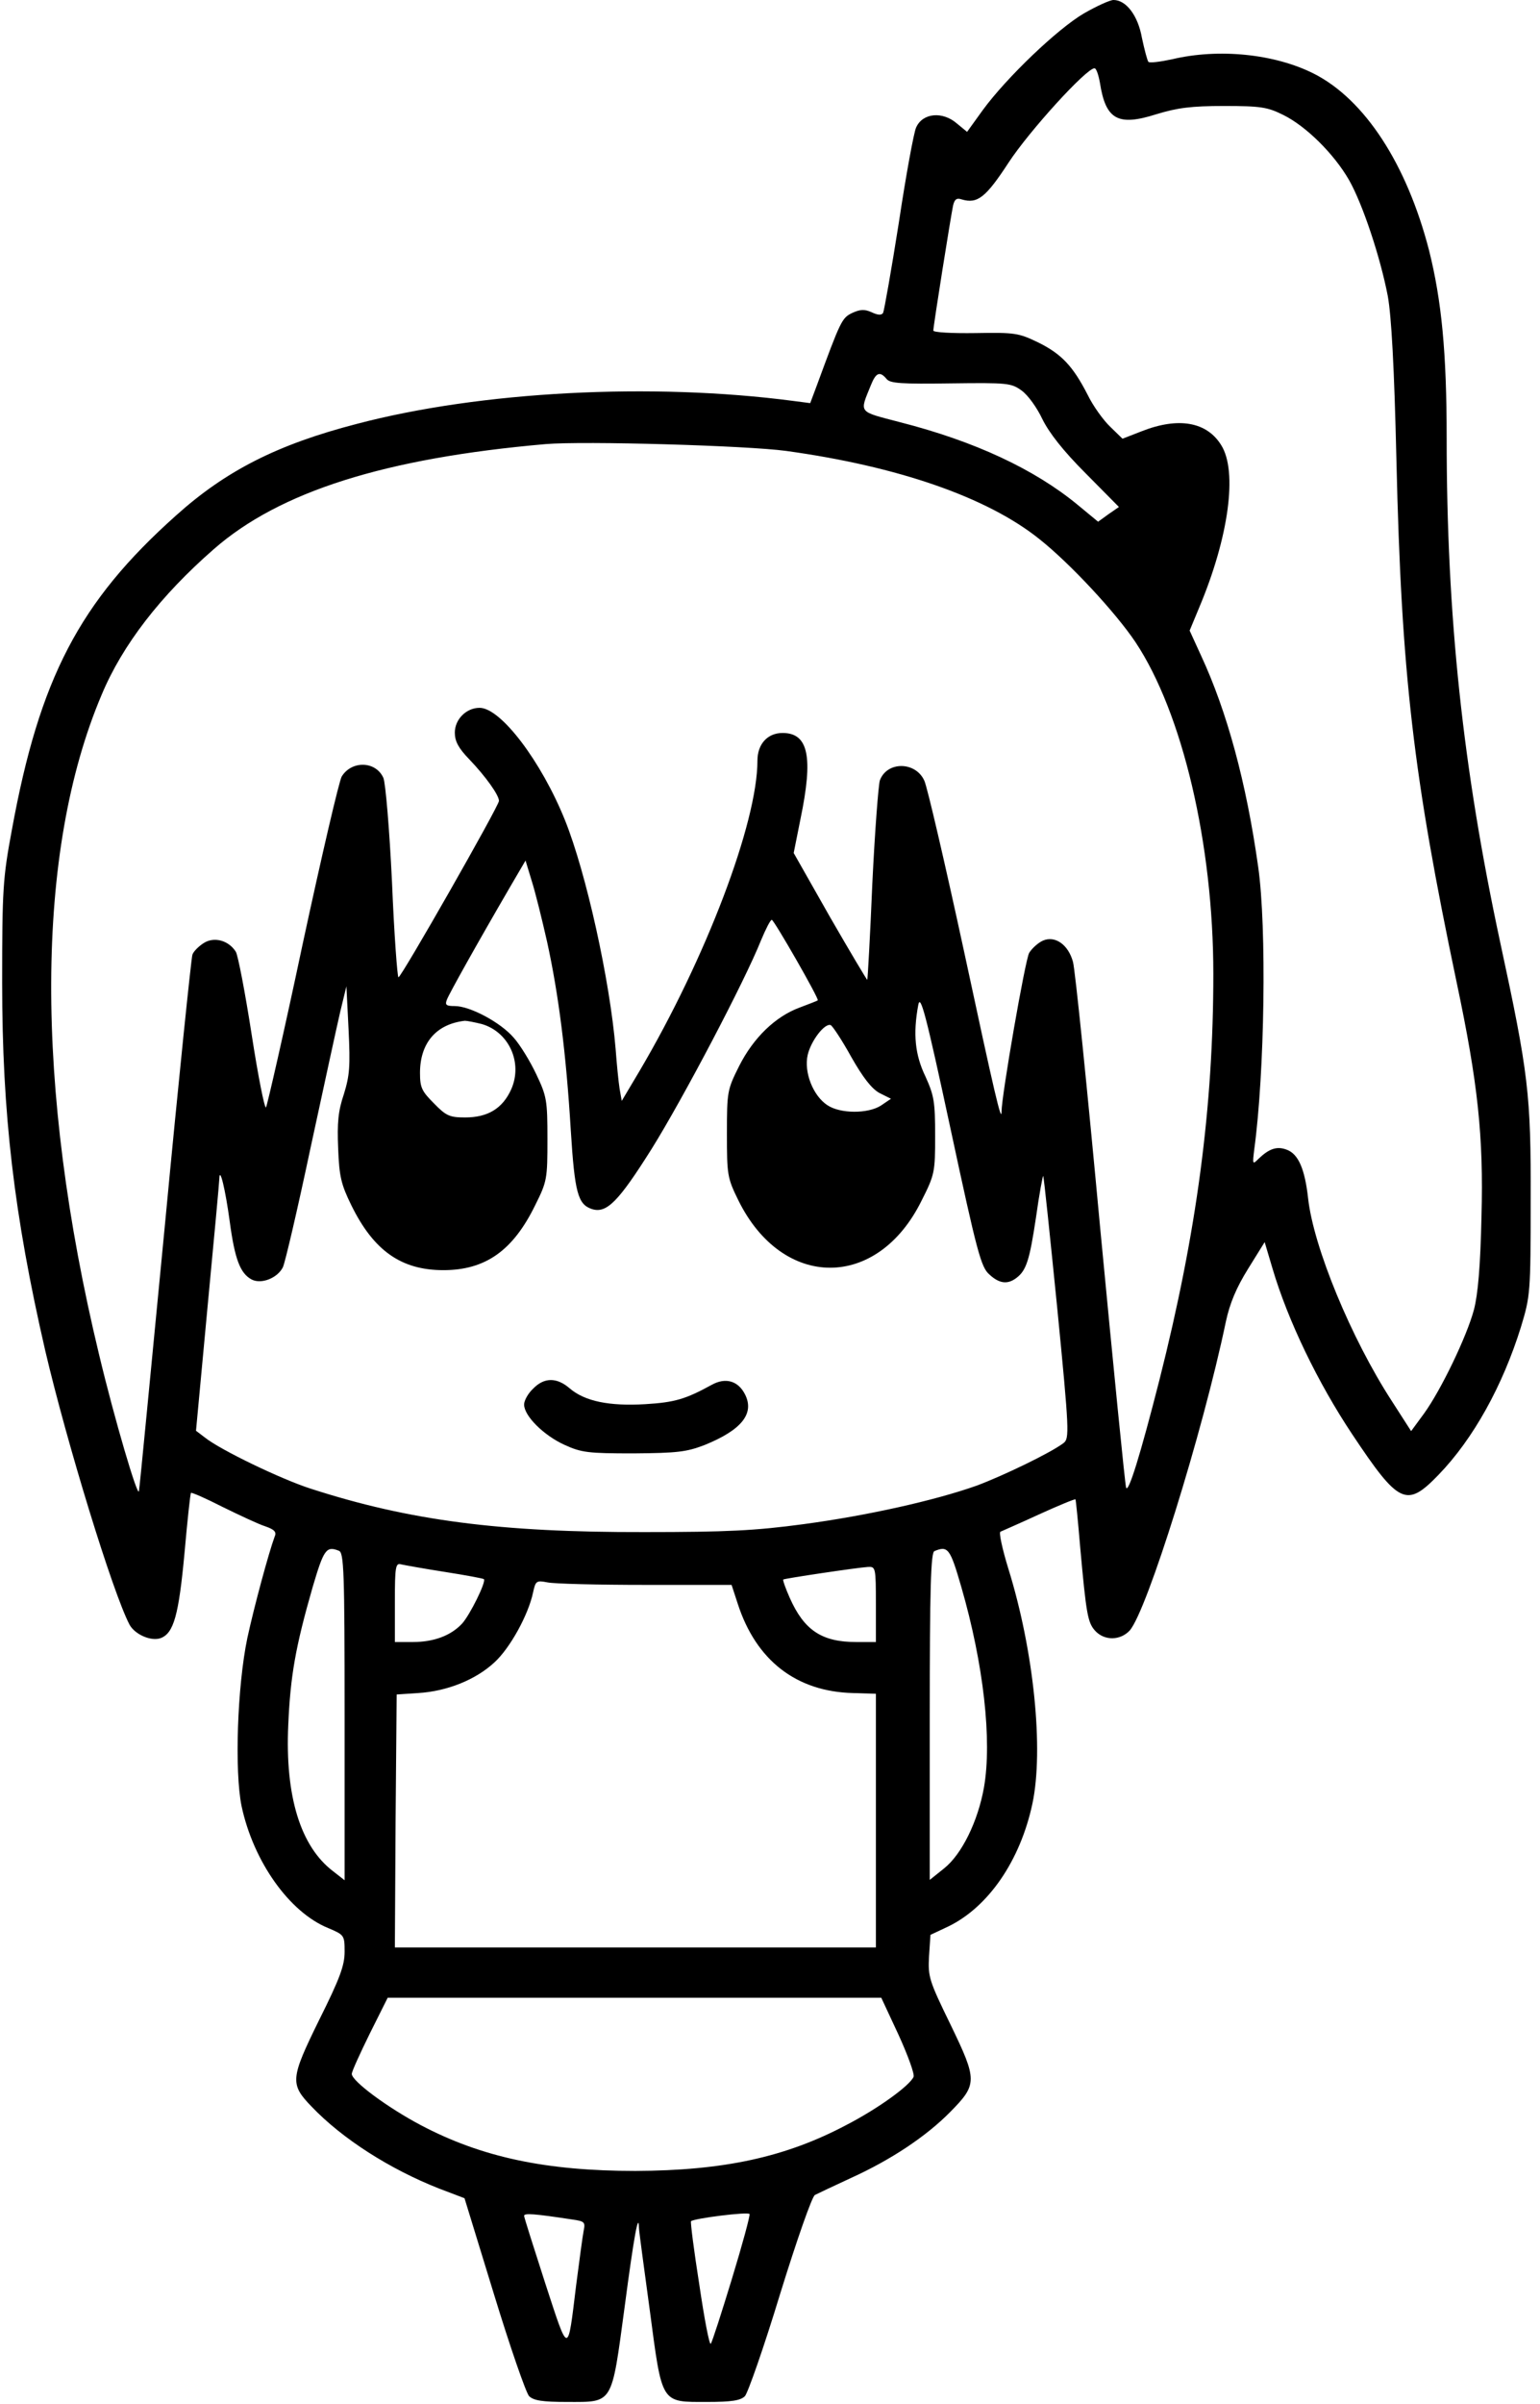 <?xml version="1.0" standalone="no"?>
<!DOCTYPE svg PUBLIC "-//W3C//DTD SVG 20010904//EN"
 "http://www.w3.org/TR/2001/REC-SVG-20010904/DTD/svg10.dtd">
<svg version="1.0" xmlns="http://www.w3.org/2000/svg"
 width="429pt" height="669pt" viewBox="0 0 429 669"
 preserveAspectRatio="xMidYMid meet">
<g transform="translate(0,669) scale(0.1,-0.1)"
fill="#000000" stroke="none">
<path d="M3020 6653 c-74 -43 -216 -179 -282 -269 l-44 -61 -28 23 c-40 35
-96 30 -114 -11 -6 -12 -28 -131 -48 -264 -21 -133 -41 -246 -44 -252 -5 -7
-15 -6 -32 2 -20 9 -32 8 -54 -2 -29 -14 -32 -21 -99 -203 l-18 -48 -46 6
c-395 52 -873 27 -1218 -64 -220 -57 -364 -130 -503 -255 -269 -240 -380 -453
-457 -875 -25 -134 -27 -165 -27 -425 0 -365 33 -646 120 -1024 60 -256 188
-674 235 -763 15 -27 60 -47 87 -37 36 14 50 64 66 237 8 90 16 165 18 167 2
2 41 -15 88 -39 47 -23 100 -48 119 -54 26 -9 32 -16 26 -29 -16 -43 -57 -194
-76 -282 -28 -134 -36 -371 -16 -468 33 -154 133 -295 241 -339 45 -19 46 -20
46 -66 0 -38 -13 -74 -71 -190 -80 -163 -82 -178 -21 -241 86 -90 218 -174
355 -228 l71 -27 82 -267 c45 -147 89 -274 98 -284 13 -12 36 -16 106 -16 129
0 123 -10 160 264 26 197 39 268 40 220 0 -8 14 -110 30 -228 35 -264 30 -256
160 -256 68 0 93 4 105 16 8 8 53 136 98 284 48 155 89 271 97 276 8 4 54 26
102 48 110 50 208 115 275 183 76 77 76 88 1 243 -60 123 -63 133 -60 190 l4
60 49 23 c112 54 201 183 235 342 32 151 4 426 -67 654 -17 55 -27 102 -22
103 4 2 53 23 107 48 55 25 101 44 102 42 1 -1 7 -60 13 -132 17 -188 21 -211
42 -234 26 -28 70 -27 96 1 48 54 203 549 268 860 11 51 29 94 62 147 l46 74
22 -74 c43 -145 126 -317 222 -461 130 -195 151 -205 240 -113 97 100 179 248
230 412 26 86 27 94 27 353 1 294 -6 352 -85 718 -104 485 -149 904 -149 1404
0 237 -14 381 -49 521 -62 240 -179 420 -321 492 -109 55 -265 71 -395 40 -33
-7 -63 -11 -66 -7 -3 4 -11 34 -18 67 -11 62 -44 105 -79 105 -10 0 -47 -17
-82 -37z m44 -193 c16 -103 50 -122 157 -88 59 18 97 23 189 23 102 0 121 -3
165 -25 63 -31 141 -108 183 -181 38 -67 87 -214 108 -323 10 -56 18 -196 24
-456 14 -599 47 -879 168 -1455 59 -279 75 -428 69 -650 -3 -140 -10 -218 -21
-260 -20 -75 -92 -224 -139 -289 l-36 -49 -54 84 c-113 174 -218 428 -233 564
-9 81 -27 123 -59 135 -28 11 -50 3 -80 -26 -16 -16 -16 -14 -11 27 29 213 35
618 11 786 -33 235 -87 433 -159 588 l-32 70 27 65 c82 195 107 378 61 451
-40 65 -119 79 -221 39 l-54 -21 -34 33 c-19 18 -48 58 -63 89 -41 80 -73 114
-138 146 -54 26 -64 28 -174 26 -68 -1 -118 2 -118 7 0 13 49 320 55 348 4 17
10 22 24 17 44 -13 67 5 131 103 57 87 216 262 239 262 5 0 11 -18 15 -40z
m-594 -825 c10 -12 41 -14 179 -12 158 2 168 1 197 -20 18 -13 43 -48 58 -80
19 -38 57 -87 120 -150 l93 -94 -29 -20 -29 -21 -57 47 c-120 99 -287 177
-495 230 -118 31 -113 24 -81 103 14 35 25 40 44 17z m-280 -200 c312 -43 560
-129 705 -245 86 -68 213 -205 268 -287 131 -197 217 -562 217 -924 0 -370
-46 -718 -150 -1129 -53 -208 -87 -318 -93 -300 -3 8 -35 332 -72 720 -36 388
-70 722 -76 743 -13 48 -50 74 -84 59 -13 -6 -30 -21 -38 -34 -11 -18 -77
-398 -77 -442 0 -33 -19 48 -104 444 -53 245 -103 460 -111 477 -24 54 -104
55 -124 1 -4 -13 -14 -142 -21 -288 -6 -146 -13 -266 -14 -267 -1 -1 -48 78
-104 175 l-101 178 19 95 c36 173 22 239 -50 239 -42 0 -70 -31 -70 -77 0
-173 -144 -551 -328 -863 l-50 -84 -6 34 c-3 19 -8 69 -11 110 -16 192 -82
490 -141 637 -66 164 -179 313 -238 313 -37 0 -69 -32 -69 -69 0 -24 10 -43
40 -74 46 -48 83 -100 83 -116 0 -14 -272 -491 -280 -491 -3 0 -12 119 -18
265 -7 146 -18 276 -24 290 -21 47 -88 49 -116 4 -7 -11 -56 -221 -109 -467
-52 -246 -99 -450 -102 -454 -4 -4 -22 87 -40 203 -18 116 -38 220 -44 230
-20 32 -61 43 -90 24 -14 -9 -28 -23 -31 -32 -3 -8 -38 -344 -76 -746 -39
-403 -71 -739 -73 -747 -3 -20 -68 200 -111 380 -180 747 -178 1400 7 1836 58
139 164 276 313 406 183 160 477 253 924 292 106 9 560 -4 670 -19z m-666
-1366 c32 -146 53 -310 66 -524 11 -176 20 -207 59 -220 41 -13 74 21 166 167
88 141 260 468 305 581 13 31 26 57 30 57 6 0 133 -221 128 -224 -2 -2 -24
-10 -50 -20 -68 -25 -129 -84 -169 -163 -33 -66 -34 -71 -34 -188 0 -115 1
-123 32 -186 123 -249 387 -250 510 -1 37 73 38 80 38 181 0 95 -3 112 -27
165 -29 60 -35 118 -20 199 6 32 21 -24 90 -345 74 -345 85 -385 108 -405 28
-26 51 -28 75 -10 28 21 37 49 55 169 9 65 19 117 20 115 2 -2 19 -167 39
-366 34 -346 34 -364 18 -377 -35 -27 -170 -92 -243 -119 -116 -41 -303 -83
-482 -107 -134 -18 -213 -22 -443 -22 -401 -1 -655 32 -930 121 -81 26 -250
107 -294 142 l-25 19 32 343 c18 189 33 351 33 359 1 35 17 -31 29 -120 14
-104 29 -144 61 -161 27 -14 72 4 87 34 6 12 41 162 77 332 37 171 74 342 83
380 l17 70 6 -120 c5 -103 3 -128 -13 -180 -16 -47 -19 -80 -16 -151 3 -78 8
-100 37 -159 62 -126 139 -180 256 -180 117 0 194 54 256 181 33 66 34 73 34
184 0 108 -2 119 -31 180 -17 36 -45 82 -63 102 -37 43 -122 88 -164 88 -24 0
-28 3 -22 18 6 16 83 154 178 317 l41 70 17 -56 c10 -31 29 -108 43 -170z
m-182 -229 c76 -22 115 -108 82 -182 -24 -53 -65 -78 -128 -78 -43 0 -53 4
-87 39 -34 34 -39 44 -39 85 0 83 45 136 125 145 6 0 27 -4 47 -9z m1029 -91
c33 -58 57 -89 79 -101 l32 -16 -28 -19 c-36 -23 -113 -23 -149 1 -40 26 -66
92 -55 140 9 39 47 89 64 83 5 -2 31 -41 57 -88z m-1427 -1375 c14 -5 16 -55
16 -461 l0 -456 -32 25 c-91 69 -134 209 -125 407 6 137 20 217 68 384 31 105
38 115 73 101z m1734 -101 c62 -214 86 -427 63 -558 -17 -95 -62 -186 -111
-225 l-40 -32 0 455 c0 355 3 456 13 460 38 16 44 7 75 -100z m-1438 42 c57
-9 106 -18 108 -20 7 -7 -39 -100 -61 -124 -31 -33 -78 -51 -137 -51 l-50 0 0
111 c0 100 2 110 18 105 9 -2 64 -12 122 -21z m1200 -90 l0 -105 -55 0 c-96 0
-145 33 -185 123 -12 27 -20 50 -18 51 4 3 205 33 236 35 21 1 22 -1 22 -104z
m-642 54 l240 0 17 -52 c51 -158 163 -245 321 -249 l64 -2 0 -353 0 -353 -670
0 -670 0 2 352 3 352 60 4 c81 5 160 37 212 85 44 40 95 133 108 195 7 32 9
34 40 28 19 -4 141 -7 273 -7z m705 -1252 c26 -57 45 -109 42 -117 -10 -24
-98 -88 -187 -134 -170 -90 -342 -127 -588 -128 -249 0 -428 38 -597 127 -93
49 -193 123 -193 143 0 7 23 57 50 112 l50 100 688 0 687 0 48 -103z m-464
-679 c-29 -95 -55 -176 -59 -181 -4 -4 -18 70 -32 165 -15 95 -25 174 -23 176
8 8 160 27 163 20 2 -4 -20 -85 -49 -180z m-446 165 c35 -5 38 -7 33 -31 -3
-15 -12 -83 -21 -152 -24 -196 -20 -197 -86 5 -32 99 -59 184 -59 188 0 8 28
6 133 -10z"/>
<path d="M1485 2825 c-14 -13 -25 -33 -25 -44 0 -32 55 -86 112 -112 48 -22
67 -24 193 -24 122 1 147 4 197 23 104 42 141 88 113 142 -19 37 -54 47 -92
26 -73 -40 -103 -49 -185 -54 -101 -6 -169 8 -211 44 -36 31 -71 31 -102 -1z"/>
</g>
</svg>
